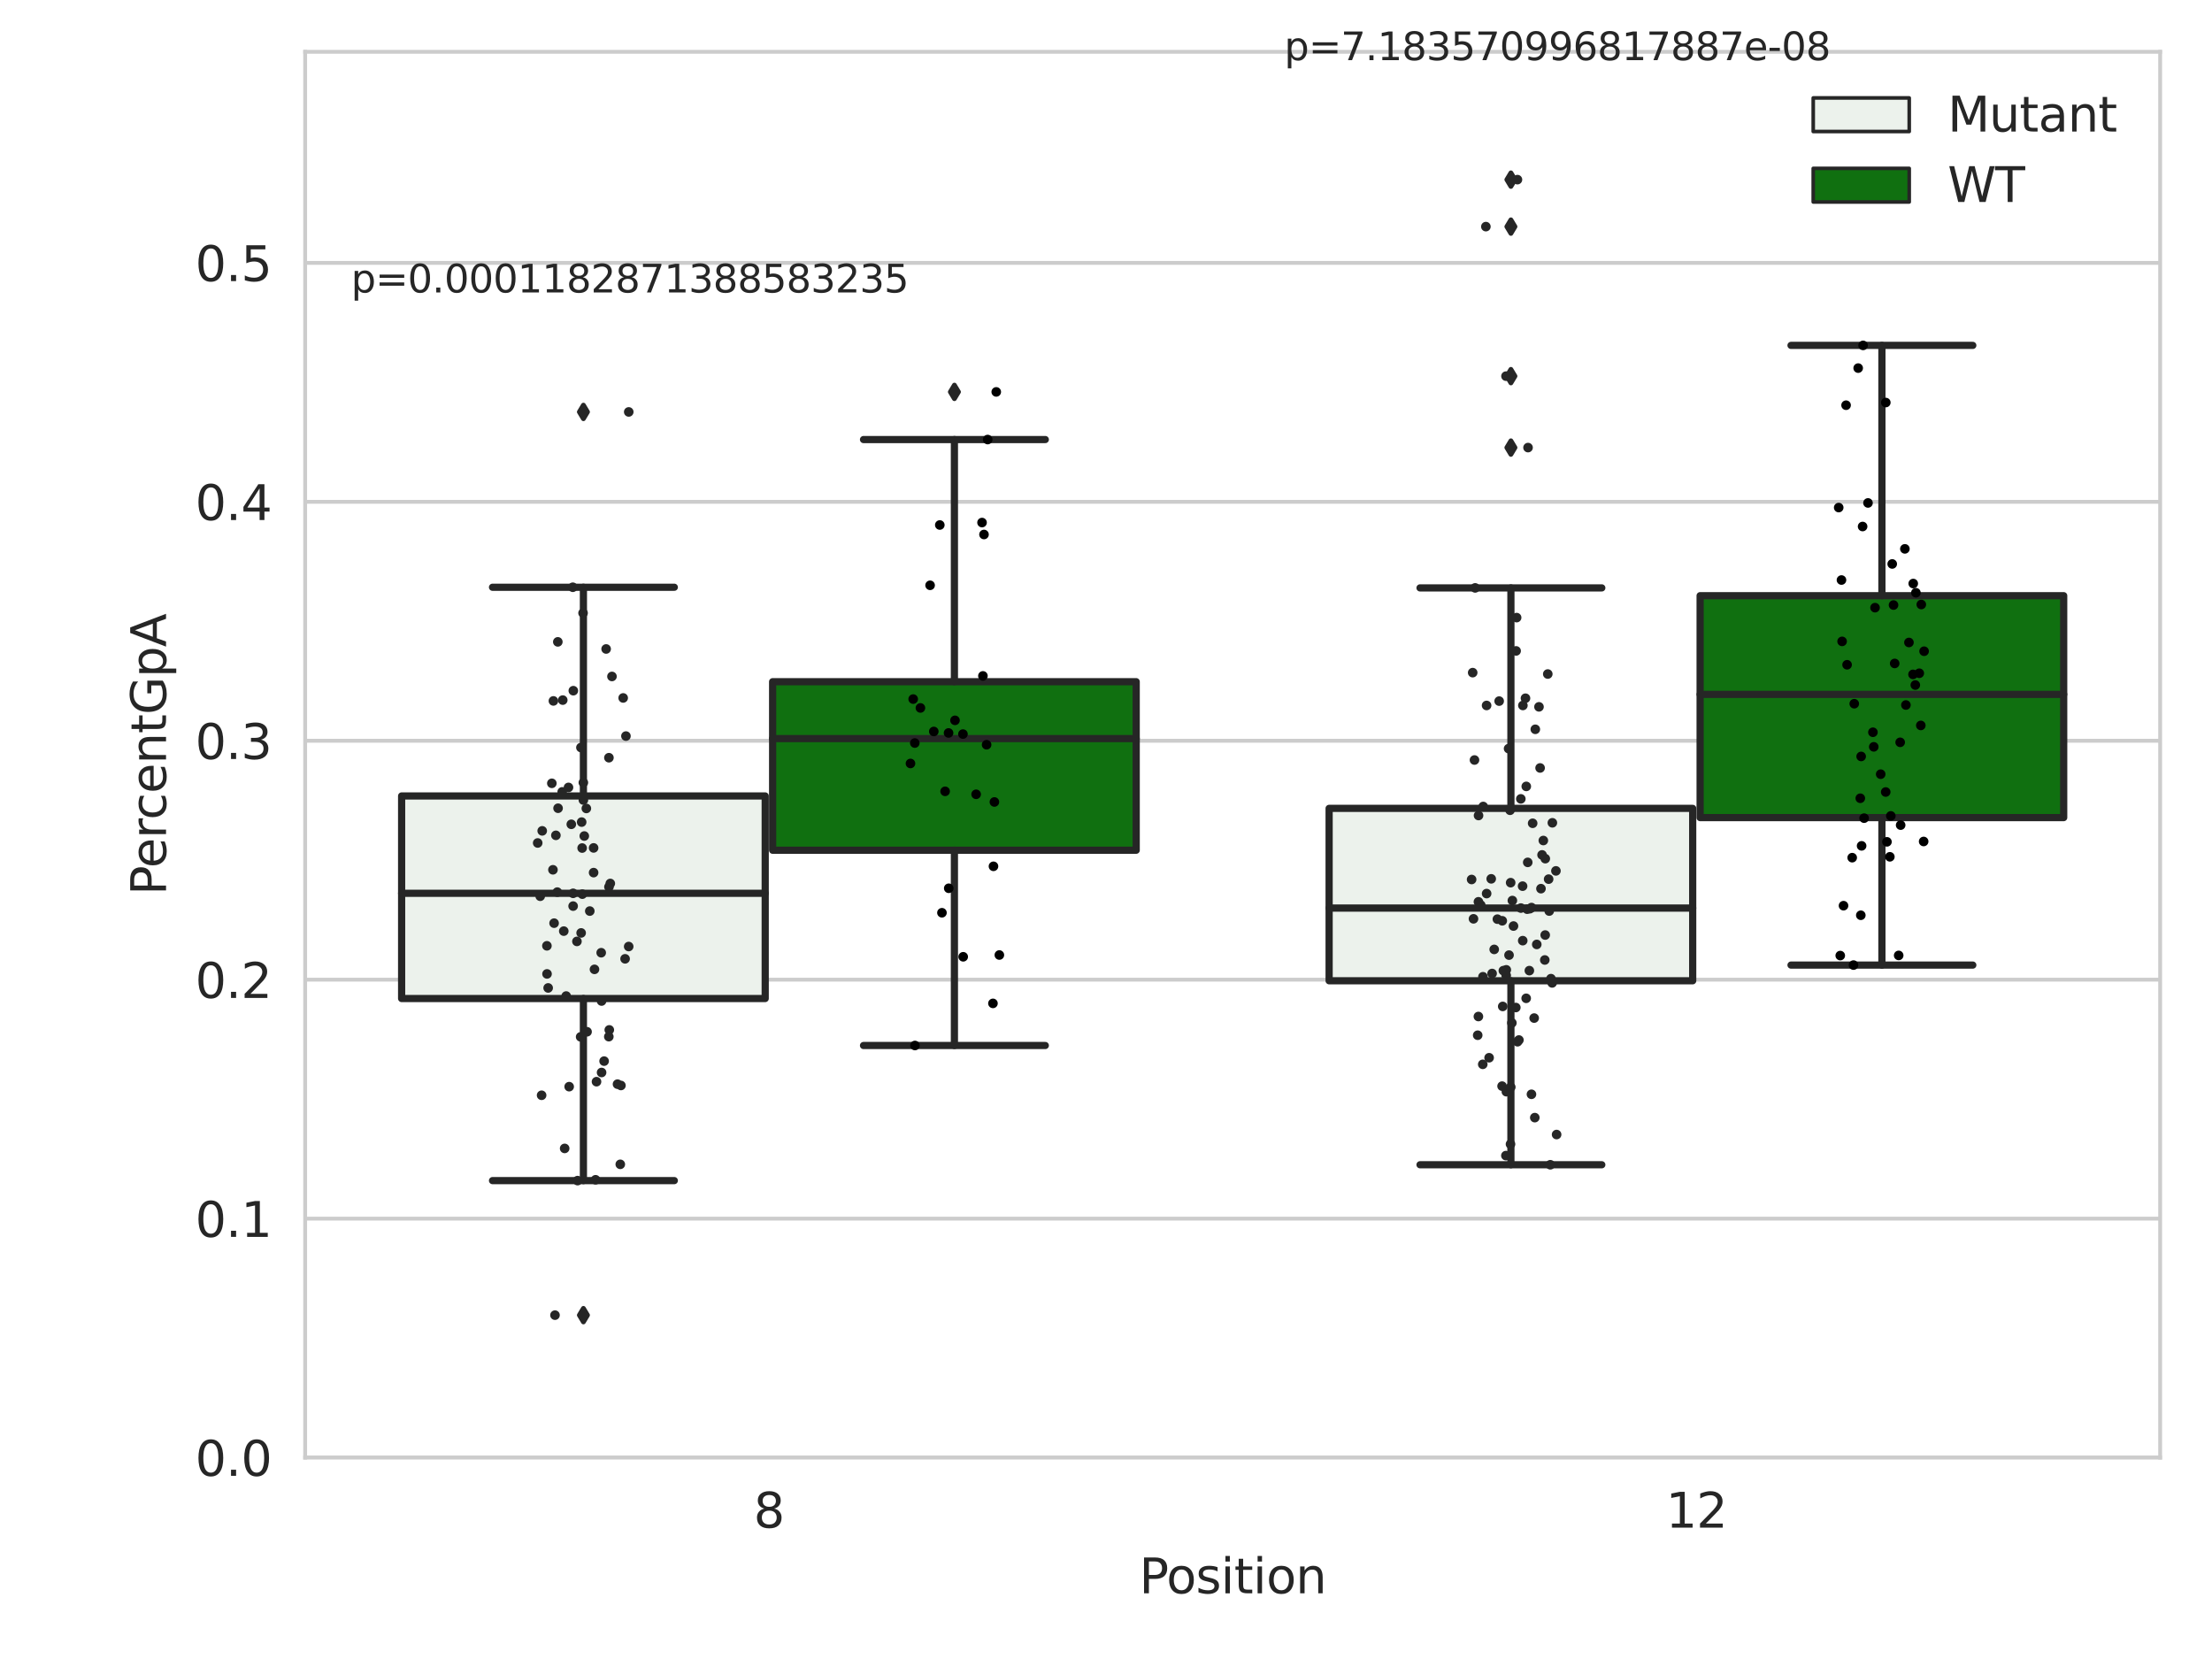 <?xml version="1.0" encoding="utf-8" standalone="no"?>
<!DOCTYPE svg PUBLIC "-//W3C//DTD SVG 1.1//EN"
  "http://www.w3.org/Graphics/SVG/1.1/DTD/svg11.dtd">
<svg xmlns:xlink="http://www.w3.org/1999/xlink" width="460.8pt" height="345.6pt" viewBox="0 0 460.8 345.6" xmlns="http://www.w3.org/2000/svg" version="1.1">
 <defs>
  <style type="text/css">*{stroke-linejoin: round; stroke-linecap: butt}</style>
 </defs>
 <g id="figure_1">
  <g id="patch_1">
   <path d="M 0 345.6 
L 460.8 345.6 
L 460.8 0 
L 0 0 
z
" style="fill: #ffffff"/>
  </g>
  <g id="axes_1">
   <g id="patch_2">
    <path d="M 63.571 303.64 
L 450 303.64 
L 450 10.8 
L 63.571 10.8 
z
" style="fill: #ffffff"/>
   </g>
   <g id="matplotlib.axis_1">
    <g id="xtick_1">
     <g id="text_1">
      <!-- 8 -->
      <g style="fill: #262626" transform="translate(156.997 318.238)scale(0.1 -0.1)">
       <defs>
        <path id="DejaVuSans-38" d="M 2034 2216 
Q 1584 2216 1326 1975 
Q 1069 1734 1069 1313 
Q 1069 891 1326 650 
Q 1584 409 2034 409 
Q 2484 409 2743 651 
Q 3003 894 3003 1313 
Q 3003 1734 2745 1975 
Q 2488 2216 2034 2216 
z
M 1403 2484 
Q 997 2584 770 2862 
Q 544 3141 544 3541 
Q 544 4100 942 4425 
Q 1341 4750 2034 4750 
Q 2731 4750 3128 4425 
Q 3525 4100 3525 3541 
Q 3525 3141 3298 2862 
Q 3072 2584 2669 2484 
Q 3125 2378 3379 2068 
Q 3634 1759 3634 1313 
Q 3634 634 3220 271 
Q 2806 -91 2034 -91 
Q 1263 -91 848 271 
Q 434 634 434 1313 
Q 434 1759 690 2068 
Q 947 2378 1403 2484 
z
M 1172 3481 
Q 1172 3119 1398 2916 
Q 1625 2713 2034 2713 
Q 2441 2713 2670 2916 
Q 2900 3119 2900 3481 
Q 2900 3844 2670 4047 
Q 2441 4250 2034 4250 
Q 1625 4250 1398 4047 
Q 1172 3844 1172 3481 
z
" transform="scale(0.016)"/>
       </defs>
       <use xlink:href="#DejaVuSans-38"/>
      </g>
     </g>
    </g>
    <g id="xtick_2">
     <g id="text_2">
      <!-- 12 -->
      <g style="fill: #262626" transform="translate(347.03 318.238)scale(0.1 -0.1)">
       <defs>
        <path id="DejaVuSans-31" d="M 794 531 
L 1825 531 
L 1825 4091 
L 703 3866 
L 703 4441 
L 1819 4666 
L 2450 4666 
L 2450 531 
L 3481 531 
L 3481 0 
L 794 0 
L 794 531 
z
" transform="scale(0.016)"/>
        <path id="DejaVuSans-32" d="M 1228 531 
L 3431 531 
L 3431 0 
L 469 0 
L 469 531 
Q 828 903 1448 1529 
Q 2069 2156 2228 2338 
Q 2531 2678 2651 2914 
Q 2772 3150 2772 3378 
Q 2772 3750 2511 3984 
Q 2250 4219 1831 4219 
Q 1534 4219 1204 4116 
Q 875 4013 500 3803 
L 500 4441 
Q 881 4594 1212 4672 
Q 1544 4750 1819 4750 
Q 2544 4750 2975 4387 
Q 3406 4025 3406 3419 
Q 3406 3131 3298 2873 
Q 3191 2616 2906 2266 
Q 2828 2175 2409 1742 
Q 1991 1309 1228 531 
z
" transform="scale(0.016)"/>
       </defs>
       <use xlink:href="#DejaVuSans-31"/>
       <use xlink:href="#DejaVuSans-32" x="63.623"/>
      </g>
     </g>
    </g>
    <g id="text_3">
     <!-- Position -->
     <g style="fill: #262626" transform="translate(237.322 331.917)scale(0.1 -0.1)">
      <defs>
       <path id="DejaVuSans-50" d="M 1259 4147 
L 1259 2394 
L 2053 2394 
Q 2494 2394 2734 2622 
Q 2975 2850 2975 3272 
Q 2975 3691 2734 3919 
Q 2494 4147 2053 4147 
L 1259 4147 
z
M 628 4666 
L 2053 4666 
Q 2838 4666 3239 4311 
Q 3641 3956 3641 3272 
Q 3641 2581 3239 2228 
Q 2838 1875 2053 1875 
L 1259 1875 
L 1259 0 
L 628 0 
L 628 4666 
z
" transform="scale(0.016)"/>
       <path id="DejaVuSans-6f" d="M 1959 3097 
Q 1497 3097 1228 2736 
Q 959 2375 959 1747 
Q 959 1119 1226 758 
Q 1494 397 1959 397 
Q 2419 397 2687 759 
Q 2956 1122 2956 1747 
Q 2956 2369 2687 2733 
Q 2419 3097 1959 3097 
z
M 1959 3584 
Q 2709 3584 3137 3096 
Q 3566 2609 3566 1747 
Q 3566 888 3137 398 
Q 2709 -91 1959 -91 
Q 1206 -91 779 398 
Q 353 888 353 1747 
Q 353 2609 779 3096 
Q 1206 3584 1959 3584 
z
" transform="scale(0.016)"/>
       <path id="DejaVuSans-73" d="M 2834 3397 
L 2834 2853 
Q 2591 2978 2328 3040 
Q 2066 3103 1784 3103 
Q 1356 3103 1142 2972 
Q 928 2841 928 2578 
Q 928 2378 1081 2264 
Q 1234 2150 1697 2047 
L 1894 2003 
Q 2506 1872 2764 1633 
Q 3022 1394 3022 966 
Q 3022 478 2636 193 
Q 2250 -91 1575 -91 
Q 1294 -91 989 -36 
Q 684 19 347 128 
L 347 722 
Q 666 556 975 473 
Q 1284 391 1588 391 
Q 1994 391 2212 530 
Q 2431 669 2431 922 
Q 2431 1156 2273 1281 
Q 2116 1406 1581 1522 
L 1381 1569 
Q 847 1681 609 1914 
Q 372 2147 372 2553 
Q 372 3047 722 3315 
Q 1072 3584 1716 3584 
Q 2034 3584 2315 3537 
Q 2597 3491 2834 3397 
z
" transform="scale(0.016)"/>
       <path id="DejaVuSans-69" d="M 603 3500 
L 1178 3500 
L 1178 0 
L 603 0 
L 603 3500 
z
M 603 4863 
L 1178 4863 
L 1178 4134 
L 603 4134 
L 603 4863 
z
" transform="scale(0.016)"/>
       <path id="DejaVuSans-74" d="M 1172 4494 
L 1172 3500 
L 2356 3500 
L 2356 3053 
L 1172 3053 
L 1172 1153 
Q 1172 725 1289 603 
Q 1406 481 1766 481 
L 2356 481 
L 2356 0 
L 1766 0 
Q 1100 0 847 248 
Q 594 497 594 1153 
L 594 3053 
L 172 3053 
L 172 3500 
L 594 3500 
L 594 4494 
L 1172 4494 
z
" transform="scale(0.016)"/>
       <path id="DejaVuSans-6e" d="M 3513 2113 
L 3513 0 
L 2938 0 
L 2938 2094 
Q 2938 2591 2744 2837 
Q 2550 3084 2163 3084 
Q 1697 3084 1428 2787 
Q 1159 2491 1159 1978 
L 1159 0 
L 581 0 
L 581 3500 
L 1159 3500 
L 1159 2956 
Q 1366 3272 1645 3428 
Q 1925 3584 2291 3584 
Q 2894 3584 3203 3211 
Q 3513 2838 3513 2113 
z
" transform="scale(0.016)"/>
      </defs>
      <use xlink:href="#DejaVuSans-50"/>
      <use xlink:href="#DejaVuSans-6f" x="56.678"/>
      <use xlink:href="#DejaVuSans-73" x="117.859"/>
      <use xlink:href="#DejaVuSans-69" x="169.959"/>
      <use xlink:href="#DejaVuSans-74" x="197.742"/>
      <use xlink:href="#DejaVuSans-69" x="236.951"/>
      <use xlink:href="#DejaVuSans-6f" x="264.734"/>
      <use xlink:href="#DejaVuSans-6e" x="325.916"/>
     </g>
    </g>
   </g>
   <g id="matplotlib.axis_2">
    <g id="ytick_1">
     <g id="line2d_1">
      <path d="M 63.571 303.64 
L 450 303.64 
" clip-path="url(#p818f66c70b)" style="fill: none; stroke: #cccccc; stroke-width: 0.8; stroke-linecap: round"/>
     </g>
     <g id="text_4">
      <!-- 0.0 -->
      <g style="fill: #262626" transform="translate(40.668 307.439)scale(0.1 -0.1)">
       <defs>
        <path id="DejaVuSans-30" d="M 2034 4250 
Q 1547 4250 1301 3770 
Q 1056 3291 1056 2328 
Q 1056 1369 1301 889 
Q 1547 409 2034 409 
Q 2525 409 2770 889 
Q 3016 1369 3016 2328 
Q 3016 3291 2770 3770 
Q 2525 4250 2034 4250 
z
M 2034 4750 
Q 2819 4750 3233 4129 
Q 3647 3509 3647 2328 
Q 3647 1150 3233 529 
Q 2819 -91 2034 -91 
Q 1250 -91 836 529 
Q 422 1150 422 2328 
Q 422 3509 836 4129 
Q 1250 4750 2034 4750 
z
" transform="scale(0.016)"/>
        <path id="DejaVuSans-2e" d="M 684 794 
L 1344 794 
L 1344 0 
L 684 0 
L 684 794 
z
" transform="scale(0.016)"/>
       </defs>
       <use xlink:href="#DejaVuSans-30"/>
       <use xlink:href="#DejaVuSans-2e" x="63.623"/>
       <use xlink:href="#DejaVuSans-30" x="95.41"/>
      </g>
     </g>
    </g>
    <g id="ytick_2">
     <g id="line2d_2">
      <path d="M 63.571 253.864 
L 450 253.864 
" clip-path="url(#p818f66c70b)" style="fill: none; stroke: #cccccc; stroke-width: 0.8; stroke-linecap: round"/>
     </g>
     <g id="text_5">
      <!-- 0.1 -->
      <g style="fill: #262626" transform="translate(40.668 257.663)scale(0.1 -0.1)">
       <use xlink:href="#DejaVuSans-30"/>
       <use xlink:href="#DejaVuSans-2e" x="63.623"/>
       <use xlink:href="#DejaVuSans-31" x="95.41"/>
      </g>
     </g>
    </g>
    <g id="ytick_3">
     <g id="line2d_3">
      <path d="M 63.571 204.088 
L 450 204.088 
" clip-path="url(#p818f66c70b)" style="fill: none; stroke: #cccccc; stroke-width: 0.8; stroke-linecap: round"/>
     </g>
     <g id="text_6">
      <!-- 0.2 -->
      <g style="fill: #262626" transform="translate(40.668 207.887)scale(0.1 -0.1)">
       <use xlink:href="#DejaVuSans-30"/>
       <use xlink:href="#DejaVuSans-2e" x="63.623"/>
       <use xlink:href="#DejaVuSans-32" x="95.41"/>
      </g>
     </g>
    </g>
    <g id="ytick_4">
     <g id="line2d_4">
      <path d="M 63.571 154.312 
L 450 154.312 
" clip-path="url(#p818f66c70b)" style="fill: none; stroke: #cccccc; stroke-width: 0.8; stroke-linecap: round"/>
     </g>
     <g id="text_7">
      <!-- 0.3 -->
      <g style="fill: #262626" transform="translate(40.668 158.111)scale(0.1 -0.1)">
       <defs>
        <path id="DejaVuSans-33" d="M 2597 2516 
Q 3050 2419 3304 2112 
Q 3559 1806 3559 1356 
Q 3559 666 3084 287 
Q 2609 -91 1734 -91 
Q 1441 -91 1130 -33 
Q 819 25 488 141 
L 488 750 
Q 750 597 1062 519 
Q 1375 441 1716 441 
Q 2309 441 2620 675 
Q 2931 909 2931 1356 
Q 2931 1769 2642 2001 
Q 2353 2234 1838 2234 
L 1294 2234 
L 1294 2753 
L 1863 2753 
Q 2328 2753 2575 2939 
Q 2822 3125 2822 3475 
Q 2822 3834 2567 4026 
Q 2313 4219 1838 4219 
Q 1578 4219 1281 4162 
Q 984 4106 628 3988 
L 628 4550 
Q 988 4650 1302 4700 
Q 1616 4750 1894 4750 
Q 2613 4750 3031 4423 
Q 3450 4097 3450 3541 
Q 3450 3153 3228 2886 
Q 3006 2619 2597 2516 
z
" transform="scale(0.016)"/>
       </defs>
       <use xlink:href="#DejaVuSans-30"/>
       <use xlink:href="#DejaVuSans-2e" x="63.623"/>
       <use xlink:href="#DejaVuSans-33" x="95.41"/>
      </g>
     </g>
    </g>
    <g id="ytick_5">
     <g id="line2d_5">
      <path d="M 63.571 104.536 
L 450 104.536 
" clip-path="url(#p818f66c70b)" style="fill: none; stroke: #cccccc; stroke-width: 0.8; stroke-linecap: round"/>
     </g>
     <g id="text_8">
      <!-- 0.4 -->
      <g style="fill: #262626" transform="translate(40.668 108.335)scale(0.1 -0.1)">
       <defs>
        <path id="DejaVuSans-34" d="M 2419 4116 
L 825 1625 
L 2419 1625 
L 2419 4116 
z
M 2253 4666 
L 3047 4666 
L 3047 1625 
L 3713 1625 
L 3713 1100 
L 3047 1100 
L 3047 0 
L 2419 0 
L 2419 1100 
L 313 1100 
L 313 1709 
L 2253 4666 
z
" transform="scale(0.016)"/>
       </defs>
       <use xlink:href="#DejaVuSans-30"/>
       <use xlink:href="#DejaVuSans-2e" x="63.623"/>
       <use xlink:href="#DejaVuSans-34" x="95.41"/>
      </g>
     </g>
    </g>
    <g id="ytick_6">
     <g id="line2d_6">
      <path d="M 63.571 54.76 
L 450 54.76 
" clip-path="url(#p818f66c70b)" style="fill: none; stroke: #cccccc; stroke-width: 0.8; stroke-linecap: round"/>
     </g>
     <g id="text_9">
      <!-- 0.5 -->
      <g style="fill: #262626" transform="translate(40.668 58.559)scale(0.1 -0.1)">
       <defs>
        <path id="DejaVuSans-35" d="M 691 4666 
L 3169 4666 
L 3169 4134 
L 1269 4134 
L 1269 2991 
Q 1406 3038 1543 3061 
Q 1681 3084 1819 3084 
Q 2600 3084 3056 2656 
Q 3513 2228 3513 1497 
Q 3513 744 3044 326 
Q 2575 -91 1722 -91 
Q 1428 -91 1123 -41 
Q 819 9 494 109 
L 494 744 
Q 775 591 1075 516 
Q 1375 441 1709 441 
Q 2250 441 2565 725 
Q 2881 1009 2881 1497 
Q 2881 1984 2565 2268 
Q 2250 2553 1709 2553 
Q 1456 2553 1204 2497 
Q 953 2441 691 2322 
L 691 4666 
z
" transform="scale(0.016)"/>
       </defs>
       <use xlink:href="#DejaVuSans-30"/>
       <use xlink:href="#DejaVuSans-2e" x="63.623"/>
       <use xlink:href="#DejaVuSans-35" x="95.41"/>
      </g>
     </g>
    </g>
    <g id="text_10">
     <!-- PercentGpA -->
     <g style="fill: #262626" transform="translate(34.588 186.497)rotate(-90)scale(0.1 -0.1)">
      <defs>
       <path id="DejaVuSans-65" d="M 3597 1894 
L 3597 1613 
L 953 1613 
Q 991 1019 1311 708 
Q 1631 397 2203 397 
Q 2534 397 2845 478 
Q 3156 559 3463 722 
L 3463 178 
Q 3153 47 2828 -22 
Q 2503 -91 2169 -91 
Q 1331 -91 842 396 
Q 353 884 353 1716 
Q 353 2575 817 3079 
Q 1281 3584 2069 3584 
Q 2775 3584 3186 3129 
Q 3597 2675 3597 1894 
z
M 3022 2063 
Q 3016 2534 2758 2815 
Q 2500 3097 2075 3097 
Q 1594 3097 1305 2825 
Q 1016 2553 972 2059 
L 3022 2063 
z
" transform="scale(0.016)"/>
       <path id="DejaVuSans-72" d="M 2631 2963 
Q 2534 3019 2420 3045 
Q 2306 3072 2169 3072 
Q 1681 3072 1420 2755 
Q 1159 2438 1159 1844 
L 1159 0 
L 581 0 
L 581 3500 
L 1159 3500 
L 1159 2956 
Q 1341 3275 1631 3429 
Q 1922 3584 2338 3584 
Q 2397 3584 2469 3576 
Q 2541 3569 2628 3553 
L 2631 2963 
z
" transform="scale(0.016)"/>
       <path id="DejaVuSans-63" d="M 3122 3366 
L 3122 2828 
Q 2878 2963 2633 3030 
Q 2388 3097 2138 3097 
Q 1578 3097 1268 2742 
Q 959 2388 959 1747 
Q 959 1106 1268 751 
Q 1578 397 2138 397 
Q 2388 397 2633 464 
Q 2878 531 3122 666 
L 3122 134 
Q 2881 22 2623 -34 
Q 2366 -91 2075 -91 
Q 1284 -91 818 406 
Q 353 903 353 1747 
Q 353 2603 823 3093 
Q 1294 3584 2113 3584 
Q 2378 3584 2631 3529 
Q 2884 3475 3122 3366 
z
" transform="scale(0.016)"/>
       <path id="DejaVuSans-47" d="M 3809 666 
L 3809 1919 
L 2778 1919 
L 2778 2438 
L 4434 2438 
L 4434 434 
Q 4069 175 3628 42 
Q 3188 -91 2688 -91 
Q 1594 -91 976 548 
Q 359 1188 359 2328 
Q 359 3472 976 4111 
Q 1594 4750 2688 4750 
Q 3144 4750 3555 4637 
Q 3966 4525 4313 4306 
L 4313 3634 
Q 3963 3931 3569 4081 
Q 3175 4231 2741 4231 
Q 1884 4231 1454 3753 
Q 1025 3275 1025 2328 
Q 1025 1384 1454 906 
Q 1884 428 2741 428 
Q 3075 428 3337 486 
Q 3600 544 3809 666 
z
" transform="scale(0.016)"/>
       <path id="DejaVuSans-70" d="M 1159 525 
L 1159 -1331 
L 581 -1331 
L 581 3500 
L 1159 3500 
L 1159 2969 
Q 1341 3281 1617 3432 
Q 1894 3584 2278 3584 
Q 2916 3584 3314 3078 
Q 3713 2572 3713 1747 
Q 3713 922 3314 415 
Q 2916 -91 2278 -91 
Q 1894 -91 1617 61 
Q 1341 213 1159 525 
z
M 3116 1747 
Q 3116 2381 2855 2742 
Q 2594 3103 2138 3103 
Q 1681 3103 1420 2742 
Q 1159 2381 1159 1747 
Q 1159 1113 1420 752 
Q 1681 391 2138 391 
Q 2594 391 2855 752 
Q 3116 1113 3116 1747 
z
" transform="scale(0.016)"/>
       <path id="DejaVuSans-41" d="M 2188 4044 
L 1331 1722 
L 3047 1722 
L 2188 4044 
z
M 1831 4666 
L 2547 4666 
L 4325 0 
L 3669 0 
L 3244 1197 
L 1141 1197 
L 716 0 
L 50 0 
L 1831 4666 
z
" transform="scale(0.016)"/>
      </defs>
      <use xlink:href="#DejaVuSans-50"/>
      <use xlink:href="#DejaVuSans-65" x="56.678"/>
      <use xlink:href="#DejaVuSans-72" x="118.201"/>
      <use xlink:href="#DejaVuSans-63" x="157.064"/>
      <use xlink:href="#DejaVuSans-65" x="212.045"/>
      <use xlink:href="#DejaVuSans-6e" x="273.568"/>
      <use xlink:href="#DejaVuSans-74" x="336.947"/>
      <use xlink:href="#DejaVuSans-47" x="376.156"/>
      <use xlink:href="#DejaVuSans-70" x="453.646"/>
      <use xlink:href="#DejaVuSans-41" x="517.123"/>
     </g>
    </g>
   </g>
   <g id="patch_3">
    <path d="M 83.666 208.011 
L 159.406 208.011 
L 159.406 165.812 
L 83.666 165.812 
L 83.666 208.011 
z
" clip-path="url(#p818f66c70b)" style="fill: #ecf2ec; stroke: #262626; stroke-width: 1.5; stroke-linejoin: miter"/>
   </g>
   <g id="patch_4">
    <path d="M 160.951 177.118 
L 236.691 177.118 
L 236.691 142.01 
L 160.951 142.01 
L 160.951 177.118 
z
" clip-path="url(#p818f66c70b)" style="fill: #107010; stroke: #262626; stroke-width: 1.5; stroke-linejoin: miter"/>
   </g>
   <g id="patch_5">
    <path d="M 276.88 204.313 
L 352.62 204.313 
L 352.62 168.398 
L 276.88 168.398 
L 276.88 204.313 
z
" clip-path="url(#p818f66c70b)" style="fill: #ecf2ec; stroke: #262626; stroke-width: 1.5; stroke-linejoin: miter"/>
   </g>
   <g id="patch_6">
    <path d="M 354.166 170.322 
L 429.906 170.322 
L 429.906 124.091 
L 354.166 124.091 
L 354.166 170.322 
z
" clip-path="url(#p818f66c70b)" style="fill: #107010; stroke: #262626; stroke-width: 1.5; stroke-linejoin: miter"/>
   </g>
   <g id="patch_7">
    <path d="M 160.178 303.64 
L 160.178 303.64 
L 160.178 303.64 
L 160.178 303.64 
z
" clip-path="url(#p818f66c70b)" style="fill: #ecf2ec; stroke: #262626; stroke-width: 0.75; stroke-linejoin: miter"/>
   </g>
   <g id="patch_8">
    <path d="M 160.178 303.64 
L 160.178 303.64 
L 160.178 303.64 
L 160.178 303.64 
z
" clip-path="url(#p818f66c70b)" style="fill: #107010; stroke: #262626; stroke-width: 0.75; stroke-linejoin: miter"/>
   </g>
   <g id="PathCollection_1"/>
   <g id="PathCollection_2"/>
   <g id="line2d_7">
    <path d="M 121.536 208.011 
L 121.536 245.942 
" clip-path="url(#p818f66c70b)" style="fill: none; stroke: #262626; stroke-width: 1.5; stroke-linecap: round"/>
   </g>
   <g id="line2d_8">
    <path d="M 121.536 165.812 
L 121.536 122.336 
" clip-path="url(#p818f66c70b)" style="fill: none; stroke: #262626; stroke-width: 1.5; stroke-linecap: round"/>
   </g>
   <g id="line2d_9">
    <path d="M 102.601 245.942 
L 140.471 245.942 
" clip-path="url(#p818f66c70b)" style="fill: none; stroke: #262626; stroke-width: 1.5; stroke-linecap: round"/>
   </g>
   <g id="line2d_10">
    <path d="M 102.601 122.336 
L 140.471 122.336 
" clip-path="url(#p818f66c70b)" style="fill: none; stroke: #262626; stroke-width: 1.5; stroke-linecap: round"/>
   </g>
   <g id="line2d_11">
    <defs>
     <path id="md31baa378a" d="M -0 1.414 
L 0.849 0 
L 0 -1.414 
L -0.849 -0 
z
" style="stroke: #262626; stroke-linejoin: miter"/>
    </defs>
    <g clip-path="url(#p818f66c70b)">
     <use xlink:href="#md31baa378a" x="121.536" y="273.969" style="fill: #262626; stroke: #262626; stroke-linejoin: miter"/>
     <use xlink:href="#md31baa378a" x="121.536" y="85.812" style="fill: #262626; stroke: #262626; stroke-linejoin: miter"/>
    </g>
   </g>
   <g id="line2d_12">
    <path d="M 198.821 177.118 
L 198.821 217.797 
" clip-path="url(#p818f66c70b)" style="fill: none; stroke: #262626; stroke-width: 1.5; stroke-linecap: round"/>
   </g>
   <g id="line2d_13">
    <path d="M 198.821 142.01 
L 198.821 91.567 
" clip-path="url(#p818f66c70b)" style="fill: none; stroke: #262626; stroke-width: 1.5; stroke-linecap: round"/>
   </g>
   <g id="line2d_14">
    <path d="M 179.886 217.797 
L 217.756 217.797 
" clip-path="url(#p818f66c70b)" style="fill: none; stroke: #262626; stroke-width: 1.5; stroke-linecap: round"/>
   </g>
   <g id="line2d_15">
    <path d="M 179.886 91.567 
L 217.756 91.567 
" clip-path="url(#p818f66c70b)" style="fill: none; stroke: #262626; stroke-width: 1.5; stroke-linecap: round"/>
   </g>
   <g id="line2d_16">
    <g clip-path="url(#p818f66c70b)">
     <use xlink:href="#md31baa378a" x="198.821" y="81.64" style="fill: #262626; stroke: #262626; stroke-linejoin: miter"/>
    </g>
   </g>
   <g id="line2d_17">
    <path d="M 314.75 204.313 
L 314.75 242.64 
" clip-path="url(#p818f66c70b)" style="fill: none; stroke: #262626; stroke-width: 1.5; stroke-linecap: round"/>
   </g>
   <g id="line2d_18">
    <path d="M 314.75 168.398 
L 314.75 122.47 
" clip-path="url(#p818f66c70b)" style="fill: none; stroke: #262626; stroke-width: 1.5; stroke-linecap: round"/>
   </g>
   <g id="line2d_19">
    <path d="M 295.815 242.64 
L 333.685 242.64 
" clip-path="url(#p818f66c70b)" style="fill: none; stroke: #262626; stroke-width: 1.5; stroke-linecap: round"/>
   </g>
   <g id="line2d_20">
    <path d="M 295.815 122.47 
L 333.685 122.47 
" clip-path="url(#p818f66c70b)" style="fill: none; stroke: #262626; stroke-width: 1.5; stroke-linecap: round"/>
   </g>
   <g id="line2d_21">
    <g clip-path="url(#p818f66c70b)">
     <use xlink:href="#md31baa378a" x="314.75" y="93.241" style="fill: #262626; stroke: #262626; stroke-linejoin: miter"/>
     <use xlink:href="#md31baa378a" x="314.75" y="37.422" style="fill: #262626; stroke: #262626; stroke-linejoin: miter"/>
     <use xlink:href="#md31baa378a" x="314.75" y="47.209" style="fill: #262626; stroke: #262626; stroke-linejoin: miter"/>
     <use xlink:href="#md31baa378a" x="314.75" y="78.357" style="fill: #262626; stroke: #262626; stroke-linejoin: miter"/>
    </g>
   </g>
   <g id="line2d_22">
    <path d="M 392.036 170.322 
L 392.036 201.044 
" clip-path="url(#p818f66c70b)" style="fill: none; stroke: #262626; stroke-width: 1.5; stroke-linecap: round"/>
   </g>
   <g id="line2d_23">
    <path d="M 392.036 124.091 
L 392.036 71.95 
" clip-path="url(#p818f66c70b)" style="fill: none; stroke: #262626; stroke-width: 1.5; stroke-linecap: round"/>
   </g>
   <g id="line2d_24">
    <path d="M 373.101 201.044 
L 410.971 201.044 
" clip-path="url(#p818f66c70b)" style="fill: none; stroke: #262626; stroke-width: 1.5; stroke-linecap: round"/>
   </g>
   <g id="line2d_25">
    <path d="M 373.101 71.95 
L 410.971 71.95 
" clip-path="url(#p818f66c70b)" style="fill: none; stroke: #262626; stroke-width: 1.5; stroke-linecap: round"/>
   </g>
   <g id="line2d_26"/>
   <g id="line2d_27">
    <path d="M 83.666 186.094 
L 159.406 186.094 
" clip-path="url(#p818f66c70b)" style="fill: none; stroke: #262626; stroke-width: 1.5; stroke-linecap: round"/>
   </g>
   <g id="line2d_28">
    <path d="M 160.951 153.855 
L 236.691 153.855 
" clip-path="url(#p818f66c70b)" style="fill: none; stroke: #262626; stroke-width: 1.5; stroke-linecap: round"/>
   </g>
   <g id="line2d_29">
    <path d="M 276.88 189.168 
L 352.62 189.168 
" clip-path="url(#p818f66c70b)" style="fill: none; stroke: #262626; stroke-width: 1.5; stroke-linecap: round"/>
   </g>
   <g id="line2d_30">
    <path d="M 354.166 144.65 
L 429.906 144.65 
" clip-path="url(#p818f66c70b)" style="fill: none; stroke: #262626; stroke-width: 1.5; stroke-linecap: round"/>
   </g>
   <g id="patch_9">
    <path d="M 63.571 303.64 
L 63.571 10.8 
" style="fill: none; stroke: #cccccc; stroke-width: 0.8; stroke-linejoin: miter; stroke-linecap: square"/>
   </g>
   <g id="patch_10">
    <path d="M 450 303.64 
L 450 10.8 
" style="fill: none; stroke: #cccccc; stroke-width: 0.8; stroke-linejoin: miter; stroke-linecap: square"/>
   </g>
   <g id="patch_11">
    <path d="M 63.571 303.64 
L 450 303.64 
" style="fill: none; stroke: #cccccc; stroke-width: 0.8; stroke-linejoin: miter; stroke-linecap: square"/>
   </g>
   <g id="patch_12">
    <path d="M 63.571 10.8 
L 450 10.8 
" style="fill: none; stroke: #cccccc; stroke-width: 0.8; stroke-linejoin: miter; stroke-linecap: square"/>
   </g>
   <g id="PathCollection_3">
    <defs>
     <path id="C0_0_22286bfa76" d="M 0 1 
C 0.265 1 0.52 0.895 0.707 0.707 
C 0.895 0.52 1 0.265 1 -0 
C 1 -0.265 0.895 -0.52 0.707 -0.707 
C 0.52 -0.895 0.265 -1 0 -1 
C -0.265 -1 -0.52 -0.895 -0.707 -0.707 
C -0.895 -0.52 -1 -0.265 -1 0 
C -1 0.265 -0.895 0.52 -0.707 0.707 
C -0.52 0.895 -0.265 1 0 1 
z
"/>
    </defs>
    <g clip-path="url(#p818f66c70b)">
     <use xlink:href="#C0_0_22286bfa76" x="118.427" y="164.033" style="fill: #262626"/>
    </g>
    <g clip-path="url(#p818f66c70b)">
     <use xlink:href="#C0_0_22286bfa76" x="130.968" y="197.179" style="fill: #262626"/>
    </g>
    <g clip-path="url(#p818f66c70b)">
     <use xlink:href="#C0_0_22286bfa76" x="113.956" y="202.883" style="fill: #262626"/>
    </g>
    <g clip-path="url(#p818f66c70b)">
     <use xlink:href="#C0_0_22286bfa76" x="125.241" y="198.469" style="fill: #262626"/>
    </g>
    <g clip-path="url(#p818f66c70b)">
     <use xlink:href="#C0_0_22286bfa76" x="119.328" y="122.336" style="fill: #262626"/>
    </g>
    <g clip-path="url(#p818f66c70b)">
     <use xlink:href="#C0_0_22286bfa76" x="130.218" y="199.74" style="fill: #262626"/>
    </g>
    <g clip-path="url(#p818f66c70b)">
     <use xlink:href="#C0_0_22286bfa76" x="127.136" y="184.044" style="fill: #262626"/>
    </g>
    <g clip-path="url(#p818f66c70b)">
     <use xlink:href="#C0_0_22286bfa76" x="127.485" y="140.917" style="fill: #262626"/>
    </g>
    <g clip-path="url(#p818f66c70b)">
     <use xlink:href="#C0_0_22286bfa76" x="116.205" y="133.711" style="fill: #262626"/>
    </g>
    <g clip-path="url(#p818f66c70b)">
     <use xlink:href="#C0_0_22286bfa76" x="113.931" y="197.031" style="fill: #262626"/>
    </g>
    <g clip-path="url(#p818f66c70b)">
     <use xlink:href="#C0_0_22286bfa76" x="121.718" y="174.159" style="fill: #262626"/>
    </g>
    <g clip-path="url(#p818f66c70b)">
     <use xlink:href="#C0_0_22286bfa76" x="124.066" y="245.769" style="fill: #262626"/>
    </g>
    <g clip-path="url(#p818f66c70b)">
     <use xlink:href="#C0_0_22286bfa76" x="117.119" y="164.96" style="fill: #262626"/>
    </g>
    <g clip-path="url(#p818f66c70b)">
     <use xlink:href="#C0_0_22286bfa76" x="121.271" y="176.663" style="fill: #262626"/>
    </g>
    <g clip-path="url(#p818f66c70b)">
     <use xlink:href="#C0_0_22286bfa76" x="126.857" y="184.761" style="fill: #262626"/>
    </g>
    <g clip-path="url(#p818f66c70b)">
     <use xlink:href="#C0_0_22286bfa76" x="117.232" y="145.844" style="fill: #262626"/>
    </g>
    <g clip-path="url(#p818f66c70b)">
     <use xlink:href="#C0_0_22286bfa76" x="126.926" y="214.547" style="fill: #262626"/>
    </g>
    <g clip-path="url(#p818f66c70b)">
     <use xlink:href="#C0_0_22286bfa76" x="121.312" y="186.267" style="fill: #262626"/>
    </g>
    <g clip-path="url(#p818f66c70b)">
     <use xlink:href="#C0_0_22286bfa76" x="118.568" y="226.371" style="fill: #262626"/>
    </g>
    <g clip-path="url(#p818f66c70b)">
     <use xlink:href="#C0_0_22286bfa76" x="130.396" y="153.338" style="fill: #262626"/>
    </g>
    <g clip-path="url(#p818f66c70b)">
     <use xlink:href="#C0_0_22286bfa76" x="129.217" y="242.55" style="fill: #262626"/>
    </g>
    <g clip-path="url(#p818f66c70b)">
     <use xlink:href="#C0_0_22286bfa76" x="115.286" y="146.014" style="fill: #262626"/>
    </g>
    <g clip-path="url(#p818f66c70b)">
     <use xlink:href="#C0_0_22286bfa76" x="115.189" y="181.194" style="fill: #262626"/>
    </g>
    <g clip-path="url(#p818f66c70b)">
     <use xlink:href="#C0_0_22286bfa76" x="126.269" y="135.192" style="fill: #262626"/>
    </g>
    <g clip-path="url(#p818f66c70b)">
     <use xlink:href="#C0_0_22286bfa76" x="125.32" y="223.42" style="fill: #262626"/>
    </g>
    <g clip-path="url(#p818f66c70b)">
     <use xlink:href="#C0_0_22286bfa76" x="122.294" y="214.937" style="fill: #262626"/>
    </g>
    <g clip-path="url(#p818f66c70b)">
     <use xlink:href="#C0_0_22286bfa76" x="114.191" y="205.804" style="fill: #262626"/>
    </g>
    <g clip-path="url(#p818f66c70b)">
     <use xlink:href="#C0_0_22286bfa76" x="121.019" y="155.725" style="fill: #262626"/>
    </g>
    <g clip-path="url(#p818f66c70b)">
     <use xlink:href="#C0_0_22286bfa76" x="117.445" y="193.969" style="fill: #262626"/>
    </g>
    <g clip-path="url(#p818f66c70b)">
     <use xlink:href="#C0_0_22286bfa76" x="128.641" y="225.849" style="fill: #262626"/>
    </g>
    <g clip-path="url(#p818f66c70b)">
     <use xlink:href="#C0_0_22286bfa76" x="121.06" y="194.347" style="fill: #262626"/>
    </g>
    <g clip-path="url(#p818f66c70b)">
     <use xlink:href="#C0_0_22286bfa76" x="129.352" y="226.123" style="fill: #262626"/>
    </g>
    <g clip-path="url(#p818f66c70b)">
     <use xlink:href="#C0_0_22286bfa76" x="120.96" y="215.996" style="fill: #262626"/>
    </g>
    <g clip-path="url(#p818f66c70b)">
     <use xlink:href="#C0_0_22286bfa76" x="115.803" y="174.015" style="fill: #262626"/>
    </g>
    <g clip-path="url(#p818f66c70b)">
     <use xlink:href="#C0_0_22286bfa76" x="125.848" y="221.051" style="fill: #262626"/>
    </g>
    <g clip-path="url(#p818f66c70b)">
     <use xlink:href="#C0_0_22286bfa76" x="112.538" y="186.704" style="fill: #262626"/>
    </g>
    <g clip-path="url(#p818f66c70b)">
     <use xlink:href="#C0_0_22286bfa76" x="114.959" y="163.177" style="fill: #262626"/>
    </g>
    <g clip-path="url(#p818f66c70b)">
     <use xlink:href="#C0_0_22286bfa76" x="130.979" y="85.812" style="fill: #262626"/>
    </g>
    <g clip-path="url(#p818f66c70b)">
     <use xlink:href="#C0_0_22286bfa76" x="112.953" y="173.083" style="fill: #262626"/>
    </g>
    <g clip-path="url(#p818f66c70b)">
     <use xlink:href="#C0_0_22286bfa76" x="116.256" y="168.369" style="fill: #262626"/>
    </g>
    <g clip-path="url(#p818f66c70b)">
     <use xlink:href="#C0_0_22286bfa76" x="126.849" y="157.846" style="fill: #262626"/>
    </g>
    <g clip-path="url(#p818f66c70b)">
     <use xlink:href="#C0_0_22286bfa76" x="121.17" y="171.256" style="fill: #262626"/>
    </g>
    <g clip-path="url(#p818f66c70b)">
     <use xlink:href="#C0_0_22286bfa76" x="119.391" y="186.094" style="fill: #262626"/>
    </g>
    <g clip-path="url(#p818f66c70b)">
     <use xlink:href="#C0_0_22286bfa76" x="120.324" y="245.942" style="fill: #262626"/>
    </g>
    <g clip-path="url(#p818f66c70b)">
     <use xlink:href="#C0_0_22286bfa76" x="126.827" y="215.954" style="fill: #262626"/>
    </g>
    <g clip-path="url(#p818f66c70b)">
     <use xlink:href="#C0_0_22286bfa76" x="123.66" y="176.636" style="fill: #262626"/>
    </g>
    <g clip-path="url(#p818f66c70b)">
     <use xlink:href="#C0_0_22286bfa76" x="122.863" y="189.793" style="fill: #262626"/>
    </g>
    <g clip-path="url(#p818f66c70b)">
     <use xlink:href="#C0_0_22286bfa76" x="116.096" y="185.843" style="fill: #262626"/>
    </g>
    <g clip-path="url(#p818f66c70b)">
     <use xlink:href="#C0_0_22286bfa76" x="117.63" y="239.236" style="fill: #262626"/>
    </g>
    <g clip-path="url(#p818f66c70b)">
     <use xlink:href="#C0_0_22286bfa76" x="129.819" y="145.394" style="fill: #262626"/>
    </g>
    <g clip-path="url(#p818f66c70b)">
     <use xlink:href="#C0_0_22286bfa76" x="119.435" y="143.883" style="fill: #262626"/>
    </g>
    <g clip-path="url(#p818f66c70b)">
     <use xlink:href="#C0_0_22286bfa76" x="112.012" y="175.605" style="fill: #262626"/>
    </g>
    <g clip-path="url(#p818f66c70b)">
     <use xlink:href="#C0_0_22286bfa76" x="121.532" y="166.663" style="fill: #262626"/>
    </g>
    <g clip-path="url(#p818f66c70b)">
     <use xlink:href="#C0_0_22286bfa76" x="120.187" y="196.111" style="fill: #262626"/>
    </g>
    <g clip-path="url(#p818f66c70b)">
     <use xlink:href="#C0_0_22286bfa76" x="122.148" y="168.415" style="fill: #262626"/>
    </g>
    <g clip-path="url(#p818f66c70b)">
     <use xlink:href="#C0_0_22286bfa76" x="117.945" y="207.492" style="fill: #262626"/>
    </g>
    <g clip-path="url(#p818f66c70b)">
     <use xlink:href="#C0_0_22286bfa76" x="115.615" y="273.969" style="fill: #262626"/>
    </g>
    <g clip-path="url(#p818f66c70b)">
     <use xlink:href="#C0_0_22286bfa76" x="121.463" y="127.71" style="fill: #262626"/>
    </g>
    <g clip-path="url(#p818f66c70b)">
     <use xlink:href="#C0_0_22286bfa76" x="115.428" y="192.312" style="fill: #262626"/>
    </g>
    <g clip-path="url(#p818f66c70b)">
     <use xlink:href="#C0_0_22286bfa76" x="123.842" y="201.933" style="fill: #262626"/>
    </g>
    <g clip-path="url(#p818f66c70b)">
     <use xlink:href="#C0_0_22286bfa76" x="112.826" y="228.165" style="fill: #262626"/>
    </g>
    <g clip-path="url(#p818f66c70b)">
     <use xlink:href="#C0_0_22286bfa76" x="121.524" y="163.031" style="fill: #262626"/>
    </g>
    <g clip-path="url(#p818f66c70b)">
     <use xlink:href="#C0_0_22286bfa76" x="119.014" y="171.718" style="fill: #262626"/>
    </g>
    <g clip-path="url(#p818f66c70b)">
     <use xlink:href="#C0_0_22286bfa76" x="123.659" y="181.783" style="fill: #262626"/>
    </g>
    <g clip-path="url(#p818f66c70b)">
     <use xlink:href="#C0_0_22286bfa76" x="125.32" y="208.53" style="fill: #262626"/>
    </g>
    <g clip-path="url(#p818f66c70b)">
     <use xlink:href="#C0_0_22286bfa76" x="119.393" y="188.757" style="fill: #262626"/>
    </g>
    <g clip-path="url(#p818f66c70b)">
     <use xlink:href="#C0_0_22286bfa76" x="124.264" y="225.334" style="fill: #262626"/>
    </g>
   </g>
   <g id="PathCollection_4">
    <defs>
     <path id="C1_0_876cd7743a" d="M 0 1 
C 0.265 1 0.52 0.895 0.707 0.707 
C 0.895 0.52 1 0.265 1 -0 
C 1 -0.265 0.895 -0.52 0.707 -0.707 
C 0.52 -0.895 0.265 -1 0 -1 
C -0.265 -1 -0.52 -0.895 -0.707 -0.707 
C -0.895 -0.52 -1 -0.265 -1 0 
C -1 0.265 -0.895 0.52 -0.707 0.707 
C -0.52 0.895 -0.265 1 0 1 
z
"/>
    </defs>
    <g clip-path="url(#p818f66c70b)">
     <use xlink:href="#C1_0_876cd7743a" x="190.234" y="145.63"/>
    </g>
    <g clip-path="url(#p818f66c70b)">
     <use xlink:href="#C1_0_876cd7743a" x="190.603" y="217.797"/>
    </g>
    <g clip-path="url(#p818f66c70b)">
     <use xlink:href="#C1_0_876cd7743a" x="203.345" y="165.467"/>
    </g>
    <g clip-path="url(#p818f66c70b)">
     <use xlink:href="#C1_0_876cd7743a" x="194.526" y="152.379"/>
    </g>
    <g clip-path="url(#p818f66c70b)">
     <use xlink:href="#C1_0_876cd7743a" x="200.601" y="152.923"/>
    </g>
    <g clip-path="url(#p818f66c70b)">
     <use xlink:href="#C1_0_876cd7743a" x="204.985" y="111.346"/>
    </g>
    <g clip-path="url(#p818f66c70b)">
     <use xlink:href="#C1_0_876cd7743a" x="204.576" y="108.858"/>
    </g>
    <g clip-path="url(#p818f66c70b)">
     <use xlink:href="#C1_0_876cd7743a" x="207.538" y="81.64"/>
    </g>
    <g clip-path="url(#p818f66c70b)">
     <use xlink:href="#C1_0_876cd7743a" x="193.756" y="121.927"/>
    </g>
    <g clip-path="url(#p818f66c70b)">
     <use xlink:href="#C1_0_876cd7743a" x="189.669" y="159.045"/>
    </g>
    <g clip-path="url(#p818f66c70b)">
     <use xlink:href="#C1_0_876cd7743a" x="205.752" y="91.567"/>
    </g>
    <g clip-path="url(#p818f66c70b)">
     <use xlink:href="#C1_0_876cd7743a" x="206.851" y="209.023"/>
    </g>
    <g clip-path="url(#p818f66c70b)">
     <use xlink:href="#C1_0_876cd7743a" x="207.151" y="167.066"/>
    </g>
    <g clip-path="url(#p818f66c70b)">
     <use xlink:href="#C1_0_876cd7743a" x="196.885" y="164.85"/>
    </g>
    <g clip-path="url(#p818f66c70b)">
     <use xlink:href="#C1_0_876cd7743a" x="206.96" y="180.469"/>
    </g>
    <g clip-path="url(#p818f66c70b)">
     <use xlink:href="#C1_0_876cd7743a" x="208.184" y="198.946"/>
    </g>
    <g clip-path="url(#p818f66c70b)">
     <use xlink:href="#C1_0_876cd7743a" x="190.569" y="154.787"/>
    </g>
    <g clip-path="url(#p818f66c70b)">
     <use xlink:href="#C1_0_876cd7743a" x="205.528" y="155.142"/>
    </g>
    <g clip-path="url(#p818f66c70b)">
     <use xlink:href="#C1_0_876cd7743a" x="200.653" y="199.315"/>
    </g>
    <g clip-path="url(#p818f66c70b)">
     <use xlink:href="#C1_0_876cd7743a" x="197.601" y="152.689"/>
    </g>
    <g clip-path="url(#p818f66c70b)">
     <use xlink:href="#C1_0_876cd7743a" x="198.944" y="150.06"/>
    </g>
    <g clip-path="url(#p818f66c70b)">
     <use xlink:href="#C1_0_876cd7743a" x="204.761" y="140.804"/>
    </g>
    <g clip-path="url(#p818f66c70b)">
     <use xlink:href="#C1_0_876cd7743a" x="197.642" y="185.044"/>
    </g>
    <g clip-path="url(#p818f66c70b)">
     <use xlink:href="#C1_0_876cd7743a" x="196.225" y="190.144"/>
    </g>
    <g clip-path="url(#p818f66c70b)">
     <use xlink:href="#C1_0_876cd7743a" x="191.74" y="147.476"/>
    </g>
    <g clip-path="url(#p818f66c70b)">
     <use xlink:href="#C1_0_876cd7743a" x="195.779" y="109.367"/>
    </g>
   </g>
   <g id="PathCollection_5">
    <defs>
     <path id="C2_0_a50c940330" d="M 0 1 
C 0.265 1 0.52 0.895 0.707 0.707 
C 0.895 0.52 1 0.265 1 -0 
C 1 -0.265 0.895 -0.52 0.707 -0.707 
C 0.52 -0.895 0.265 -1 0 -1 
C -0.265 -1 -0.52 -0.895 -0.707 -0.707 
C -0.895 -0.52 -1 -0.265 -1 0 
C -1 0.265 -0.895 0.52 -0.707 0.707 
C -0.52 0.895 -0.265 1 0 1 
z
"/>
    </defs>
    <g clip-path="url(#p818f66c70b)">
     <use xlink:href="#C2_0_a50c940330" x="317.246" y="146.96" style="fill: #262626"/>
    </g>
    <g clip-path="url(#p818f66c70b)">
     <use xlink:href="#C2_0_a50c940330" x="312.303" y="146.052" style="fill: #262626"/>
    </g>
    <g clip-path="url(#p818f66c70b)">
     <use xlink:href="#C2_0_a50c940330" x="318.134" y="189.398" style="fill: #262626"/>
    </g>
    <g clip-path="url(#p818f66c70b)">
     <use xlink:href="#C2_0_a50c940330" x="322.608" y="183.141" style="fill: #262626"/>
    </g>
    <g clip-path="url(#p818f66c70b)">
     <use xlink:href="#C2_0_a50c940330" x="313.704" y="240.733" style="fill: #262626"/>
    </g>
    <g clip-path="url(#p818f66c70b)">
     <use xlink:href="#C2_0_a50c940330" x="318.594" y="202.198" style="fill: #262626"/>
    </g>
    <g clip-path="url(#p818f66c70b)">
     <use xlink:href="#C2_0_a50c940330" x="316.132" y="217.011" style="fill: #262626"/>
    </g>
    <g clip-path="url(#p818f66c70b)">
     <use xlink:href="#C2_0_a50c940330" x="319.044" y="189.064" style="fill: #262626"/>
    </g>
    <g clip-path="url(#p818f66c70b)">
     <use xlink:href="#C2_0_a50c940330" x="317.951" y="163.82" style="fill: #262626"/>
    </g>
    <g clip-path="url(#p818f66c70b)">
     <use xlink:href="#C2_0_a50c940330" x="310.209" y="220.347" style="fill: #262626"/>
    </g>
    <g clip-path="url(#p818f66c70b)">
     <use xlink:href="#C2_0_a50c940330" x="314.267" y="155.948" style="fill: #262626"/>
    </g>
    <g clip-path="url(#p818f66c70b)">
     <use xlink:href="#C2_0_a50c940330" x="308.887" y="221.719" style="fill: #262626"/>
    </g>
    <g clip-path="url(#p818f66c70b)">
     <use xlink:href="#C2_0_a50c940330" x="308.007" y="169.885" style="fill: #262626"/>
    </g>
    <g clip-path="url(#p818f66c70b)">
     <use xlink:href="#C2_0_a50c940330" x="317.931" y="207.966" style="fill: #262626"/>
    </g>
    <g clip-path="url(#p818f66c70b)">
     <use xlink:href="#C2_0_a50c940330" x="309.684" y="146.96" style="fill: #262626"/>
    </g>
    <g clip-path="url(#p818f66c70b)">
     <use xlink:href="#C2_0_a50c940330" x="313.047" y="209.656" style="fill: #262626"/>
    </g>
    <g clip-path="url(#p818f66c70b)">
     <use xlink:href="#C2_0_a50c940330" x="321.911" y="178.874" style="fill: #262626"/>
    </g>
    <g clip-path="url(#p818f66c70b)">
     <use xlink:href="#C2_0_a50c940330" x="313.79" y="202.034" style="fill: #262626"/>
    </g>
    <g clip-path="url(#p818f66c70b)">
     <use xlink:href="#C2_0_a50c940330" x="306.563" y="183.213" style="fill: #262626"/>
    </g>
    <g clip-path="url(#p818f66c70b)">
     <use xlink:href="#C2_0_a50c940330" x="306.788" y="140.122" style="fill: #262626"/>
    </g>
    <g clip-path="url(#p818f66c70b)">
     <use xlink:href="#C2_0_a50c940330" x="319.833" y="151.927" style="fill: #262626"/>
    </g>
    <g clip-path="url(#p818f66c70b)">
     <use xlink:href="#C2_0_a50c940330" x="307.832" y="215.657" style="fill: #262626"/>
    </g>
    <g clip-path="url(#p818f66c70b)">
     <use xlink:href="#C2_0_a50c940330" x="310.834" y="202.799" style="fill: #262626"/>
    </g>
    <g clip-path="url(#p818f66c70b)">
     <use xlink:href="#C2_0_a50c940330" x="312.948" y="191.818" style="fill: #262626"/>
    </g>
    <g clip-path="url(#p818f66c70b)">
     <use xlink:href="#C2_0_a50c940330" x="320.599" y="147.248" style="fill: #262626"/>
    </g>
    <g clip-path="url(#p818f66c70b)">
     <use xlink:href="#C2_0_a50c940330" x="316.832" y="189.168" style="fill: #262626"/>
    </g>
    <g clip-path="url(#p818f66c70b)">
     <use xlink:href="#C2_0_a50c940330" x="320.136" y="196.742" style="fill: #262626"/>
    </g>
    <g clip-path="url(#p818f66c70b)">
     <use xlink:href="#C2_0_a50c940330" x="321.505" y="175.095" style="fill: #262626"/>
    </g>
    <g clip-path="url(#p818f66c70b)">
     <use xlink:href="#C2_0_a50c940330" x="309.691" y="186.148" style="fill: #262626"/>
    </g>
    <g clip-path="url(#p818f66c70b)">
     <use xlink:href="#C2_0_a50c940330" x="307.163" y="158.324" style="fill: #262626"/>
    </g>
    <g clip-path="url(#p818f66c70b)">
     <use xlink:href="#C2_0_a50c940330" x="324.13" y="181.421" style="fill: #262626"/>
    </g>
    <g clip-path="url(#p818f66c70b)">
     <use xlink:href="#C2_0_a50c940330" x="321.809" y="199.981" style="fill: #262626"/>
    </g>
    <g clip-path="url(#p818f66c70b)">
     <use xlink:href="#C2_0_a50c940330" x="308.928" y="203.476" style="fill: #262626"/>
    </g>
    <g clip-path="url(#p818f66c70b)">
     <use xlink:href="#C2_0_a50c940330" x="307.978" y="211.758" style="fill: #262626"/>
    </g>
    <g clip-path="url(#p818f66c70b)">
     <use xlink:href="#C2_0_a50c940330" x="314.572" y="168.791" style="fill: #262626"/>
    </g>
    <g clip-path="url(#p818f66c70b)">
     <use xlink:href="#C2_0_a50c940330" x="318.318" y="93.241" style="fill: #262626"/>
    </g>
    <g clip-path="url(#p818f66c70b)">
     <use xlink:href="#C2_0_a50c940330" x="321.012" y="185.124" style="fill: #262626"/>
    </g>
    <g clip-path="url(#p818f66c70b)">
     <use xlink:href="#C2_0_a50c940330" x="313.177" y="202.203" style="fill: #262626"/>
    </g>
    <g clip-path="url(#p818f66c70b)">
     <use xlink:href="#C2_0_a50c940330" x="316.11" y="37.422" style="fill: #262626"/>
    </g>
    <g clip-path="url(#p818f66c70b)">
     <use xlink:href="#C2_0_a50c940330" x="317.214" y="195.955" style="fill: #262626"/>
    </g>
    <g clip-path="url(#p818f66c70b)">
     <use xlink:href="#C2_0_a50c940330" x="318.72" y="189.294" style="fill: #262626"/>
    </g>
    <g clip-path="url(#p818f66c70b)">
     <use xlink:href="#C2_0_a50c940330" x="317.786" y="145.456" style="fill: #262626"/>
    </g>
    <g clip-path="url(#p818f66c70b)">
     <use xlink:href="#C2_0_a50c940330" x="306.955" y="191.406" style="fill: #262626"/>
    </g>
    <g clip-path="url(#p818f66c70b)">
     <use xlink:href="#C2_0_a50c940330" x="319.278" y="171.504" style="fill: #262626"/>
    </g>
    <g clip-path="url(#p818f66c70b)">
     <use xlink:href="#C2_0_a50c940330" x="317.186" y="184.603" style="fill: #262626"/>
    </g>
    <g clip-path="url(#p818f66c70b)">
     <use xlink:href="#C2_0_a50c940330" x="311.272" y="197.778" style="fill: #262626"/>
    </g>
    <g clip-path="url(#p818f66c70b)">
     <use xlink:href="#C2_0_a50c940330" x="314.723" y="226.471" style="fill: #262626"/>
    </g>
    <g clip-path="url(#p818f66c70b)">
     <use xlink:href="#C2_0_a50c940330" x="309.537" y="47.209" style="fill: #262626"/>
    </g>
    <g clip-path="url(#p818f66c70b)">
     <use xlink:href="#C2_0_a50c940330" x="318.256" y="179.648" style="fill: #262626"/>
    </g>
    <g clip-path="url(#p818f66c70b)">
     <use xlink:href="#C2_0_a50c940330" x="315.771" y="209.885" style="fill: #262626"/>
    </g>
    <g clip-path="url(#p818f66c70b)">
     <use xlink:href="#C2_0_a50c940330" x="315.055" y="187.599" style="fill: #262626"/>
    </g>
    <g clip-path="url(#p818f66c70b)">
     <use xlink:href="#C2_0_a50c940330" x="319.726" y="232.82" style="fill: #262626"/>
    </g>
    <g clip-path="url(#p818f66c70b)">
     <use xlink:href="#C2_0_a50c940330" x="321.893" y="194.786" style="fill: #262626"/>
    </g>
    <g clip-path="url(#p818f66c70b)">
     <use xlink:href="#C2_0_a50c940330" x="323.387" y="171.404" style="fill: #262626"/>
    </g>
    <g clip-path="url(#p818f66c70b)">
     <use xlink:href="#C2_0_a50c940330" x="323.345" y="204.755" style="fill: #262626"/>
    </g>
    <g clip-path="url(#p818f66c70b)">
     <use xlink:href="#C2_0_a50c940330" x="320.831" y="159.978" style="fill: #262626"/>
    </g>
    <g clip-path="url(#p818f66c70b)">
     <use xlink:href="#C2_0_a50c940330" x="313.726" y="78.357" style="fill: #262626"/>
    </g>
    <g clip-path="url(#p818f66c70b)">
     <use xlink:href="#C2_0_a50c940330" x="321.239" y="178.092" style="fill: #262626"/>
    </g>
    <g clip-path="url(#p818f66c70b)">
     <use xlink:href="#C2_0_a50c940330" x="314.359" y="198.966" style="fill: #262626"/>
    </g>
    <g clip-path="url(#p818f66c70b)">
     <use xlink:href="#C2_0_a50c940330" x="313.77" y="203.212" style="fill: #262626"/>
    </g>
    <g clip-path="url(#p818f66c70b)">
     <use xlink:href="#C2_0_a50c940330" x="322.431" y="140.412" style="fill: #262626"/>
    </g>
    <g clip-path="url(#p818f66c70b)">
     <use xlink:href="#C2_0_a50c940330" x="319.031" y="227.96" style="fill: #262626"/>
    </g>
    <g clip-path="url(#p818f66c70b)">
     <use xlink:href="#C2_0_a50c940330" x="308.979" y="168.006" style="fill: #262626"/>
    </g>
    <g clip-path="url(#p818f66c70b)">
     <use xlink:href="#C2_0_a50c940330" x="314.951" y="213.092" style="fill: #262626"/>
    </g>
    <g clip-path="url(#p818f66c70b)">
     <use xlink:href="#C2_0_a50c940330" x="315.941" y="128.659" style="fill: #262626"/>
    </g>
    <g clip-path="url(#p818f66c70b)">
     <use xlink:href="#C2_0_a50c940330" x="311.935" y="191.475" style="fill: #262626"/>
    </g>
    <g clip-path="url(#p818f66c70b)">
     <use xlink:href="#C2_0_a50c940330" x="314.697" y="183.875" style="fill: #262626"/>
    </g>
    <g clip-path="url(#p818f66c70b)">
     <use xlink:href="#C2_0_a50c940330" x="316.418" y="216.654" style="fill: #262626"/>
    </g>
    <g clip-path="url(#p818f66c70b)">
     <use xlink:href="#C2_0_a50c940330" x="323.092" y="203.871" style="fill: #262626"/>
    </g>
    <g clip-path="url(#p818f66c70b)">
     <use xlink:href="#C2_0_a50c940330" x="310.648" y="183.077" style="fill: #262626"/>
    </g>
    <g clip-path="url(#p818f66c70b)">
     <use xlink:href="#C2_0_a50c940330" x="315.833" y="135.596" style="fill: #262626"/>
    </g>
    <g clip-path="url(#p818f66c70b)">
     <use xlink:href="#C2_0_a50c940330" x="313.806" y="227.419" style="fill: #262626"/>
    </g>
    <g clip-path="url(#p818f66c70b)">
     <use xlink:href="#C2_0_a50c940330" x="324.269" y="236.346" style="fill: #262626"/>
    </g>
    <g clip-path="url(#p818f66c70b)">
     <use xlink:href="#C2_0_a50c940330" x="307.985" y="187.861" style="fill: #262626"/>
    </g>
    <g clip-path="url(#p818f66c70b)">
     <use xlink:href="#C2_0_a50c940330" x="316.816" y="166.42" style="fill: #262626"/>
    </g>
    <g clip-path="url(#p818f66c70b)">
     <use xlink:href="#C2_0_a50c940330" x="312.912" y="226.26" style="fill: #262626"/>
    </g>
    <g clip-path="url(#p818f66c70b)">
     <use xlink:href="#C2_0_a50c940330" x="308.472" y="188.556" style="fill: #262626"/>
    </g>
    <g clip-path="url(#p818f66c70b)">
     <use xlink:href="#C2_0_a50c940330" x="322.731" y="189.788" style="fill: #262626"/>
    </g>
    <g clip-path="url(#p818f66c70b)">
     <use xlink:href="#C2_0_a50c940330" x="315.288" y="192.912" style="fill: #262626"/>
    </g>
    <g clip-path="url(#p818f66c70b)">
     <use xlink:href="#C2_0_a50c940330" x="319.596" y="212.083" style="fill: #262626"/>
    </g>
    <g clip-path="url(#p818f66c70b)">
     <use xlink:href="#C2_0_a50c940330" x="314.667" y="238.347" style="fill: #262626"/>
    </g>
    <g clip-path="url(#p818f66c70b)">
     <use xlink:href="#C2_0_a50c940330" x="307.301" y="122.47" style="fill: #262626"/>
    </g>
    <g clip-path="url(#p818f66c70b)">
     <use xlink:href="#C2_0_a50c940330" x="322.958" y="242.64" style="fill: #262626"/>
    </g>
   </g>
   <g id="PathCollection_6">
    <defs>
     <path id="C3_0_f53340cef9" d="M 0 1 
C 0.265 1 0.52 0.895 0.707 0.707 
C 0.895 0.52 1 0.265 1 -0 
C 1 -0.265 0.895 -0.52 0.707 -0.707 
C 0.52 -0.895 0.265 -1 0 -1 
C -0.265 -1 -0.52 -0.895 -0.707 -0.707 
C -0.895 -0.52 -1 -0.265 -1 0 
C -1 0.265 -0.895 0.52 -0.707 0.707 
C -0.52 0.895 -0.265 1 0 1 
z
"/>
    </defs>
    <g clip-path="url(#p818f66c70b)">
     <use xlink:href="#C3_0_f53340cef9" x="387.533" y="166.291"/>
    </g>
    <g clip-path="url(#p818f66c70b)">
     <use xlink:href="#C3_0_f53340cef9" x="387.713" y="157.58"/>
    </g>
    <g clip-path="url(#p818f66c70b)">
     <use xlink:href="#C3_0_f53340cef9" x="389.138" y="104.772"/>
    </g>
    <g clip-path="url(#p818f66c70b)">
     <use xlink:href="#C3_0_f53340cef9" x="383.359" y="199.063"/>
    </g>
    <g clip-path="url(#p818f66c70b)">
     <use xlink:href="#C3_0_f53340cef9" x="400.731" y="175.295"/>
    </g>
    <g clip-path="url(#p818f66c70b)">
     <use xlink:href="#C3_0_f53340cef9" x="397.036" y="146.866"/>
    </g>
    <g clip-path="url(#p818f66c70b)">
     <use xlink:href="#C3_0_f53340cef9" x="395.94" y="171.887"/>
    </g>
    <g clip-path="url(#p818f66c70b)">
     <use xlink:href="#C3_0_f53340cef9" x="398.995" y="142.704"/>
    </g>
    <g clip-path="url(#p818f66c70b)">
     <use xlink:href="#C3_0_f53340cef9" x="393.086" y="175.369"/>
    </g>
    <g clip-path="url(#p818f66c70b)">
     <use xlink:href="#C3_0_f53340cef9" x="386.119" y="201.044"/>
    </g>
    <g clip-path="url(#p818f66c70b)">
     <use xlink:href="#C3_0_f53340cef9" x="394.185" y="117.481"/>
    </g>
    <g clip-path="url(#p818f66c70b)">
     <use xlink:href="#C3_0_f53340cef9" x="384.04" y="188.671"/>
    </g>
    <g clip-path="url(#p818f66c70b)">
     <use xlink:href="#C3_0_f53340cef9" x="388.116" y="71.95"/>
    </g>
    <g clip-path="url(#p818f66c70b)">
     <use xlink:href="#C3_0_f53340cef9" x="390.605" y="126.589"/>
    </g>
    <g clip-path="url(#p818f66c70b)">
     <use xlink:href="#C3_0_f53340cef9" x="384.572" y="84.412"/>
    </g>
    <g clip-path="url(#p818f66c70b)">
     <use xlink:href="#C3_0_f53340cef9" x="397.669" y="133.84"/>
    </g>
    <g clip-path="url(#p818f66c70b)">
     <use xlink:href="#C3_0_f53340cef9" x="392.828" y="164.99"/>
    </g>
    <g clip-path="url(#p818f66c70b)">
     <use xlink:href="#C3_0_f53340cef9" x="390.339" y="155.579"/>
    </g>
    <g clip-path="url(#p818f66c70b)">
     <use xlink:href="#C3_0_f53340cef9" x="388.015" y="109.681"/>
    </g>
    <g clip-path="url(#p818f66c70b)">
     <use xlink:href="#C3_0_f53340cef9" x="383.036" y="105.734"/>
    </g>
    <g clip-path="url(#p818f66c70b)">
     <use xlink:href="#C3_0_f53340cef9" x="395.84" y="154.637"/>
    </g>
    <g clip-path="url(#p818f66c70b)">
     <use xlink:href="#C3_0_f53340cef9" x="383.744" y="133.611"/>
    </g>
    <g clip-path="url(#p818f66c70b)">
     <use xlink:href="#C3_0_f53340cef9" x="393.69" y="178.489"/>
    </g>
    <g clip-path="url(#p818f66c70b)">
     <use xlink:href="#C3_0_f53340cef9" x="400.24" y="125.932"/>
    </g>
    <g clip-path="url(#p818f66c70b)">
     <use xlink:href="#C3_0_f53340cef9" x="384.782" y="138.482"/>
    </g>
    <g clip-path="url(#p818f66c70b)">
     <use xlink:href="#C3_0_f53340cef9" x="395.529" y="199.031"/>
    </g>
    <g clip-path="url(#p818f66c70b)">
     <use xlink:href="#C3_0_f53340cef9" x="399.116" y="123.477"/>
    </g>
    <g clip-path="url(#p818f66c70b)">
     <use xlink:href="#C3_0_f53340cef9" x="386.277" y="146.596"/>
    </g>
    <g clip-path="url(#p818f66c70b)">
     <use xlink:href="#C3_0_f53340cef9" x="390.164" y="152.543"/>
    </g>
    <g clip-path="url(#p818f66c70b)">
     <use xlink:href="#C3_0_f53340cef9" x="398.518" y="140.486"/>
    </g>
    <g clip-path="url(#p818f66c70b)">
     <use xlink:href="#C3_0_f53340cef9" x="396.822" y="114.339"/>
    </g>
    <g clip-path="url(#p818f66c70b)">
     <use xlink:href="#C3_0_f53340cef9" x="398.563" y="121.562"/>
    </g>
    <g clip-path="url(#p818f66c70b)">
     <use xlink:href="#C3_0_f53340cef9" x="399.82" y="140.25"/>
    </g>
    <g clip-path="url(#p818f66c70b)">
     <use xlink:href="#C3_0_f53340cef9" x="392.848" y="83.856"/>
    </g>
    <g clip-path="url(#p818f66c70b)">
     <use xlink:href="#C3_0_f53340cef9" x="387.807" y="176.206"/>
    </g>
    <g clip-path="url(#p818f66c70b)">
     <use xlink:href="#C3_0_f53340cef9" x="393.892" y="169.972"/>
    </g>
    <g clip-path="url(#p818f66c70b)">
     <use xlink:href="#C3_0_f53340cef9" x="388.331" y="170.438"/>
    </g>
    <g clip-path="url(#p818f66c70b)">
     <use xlink:href="#C3_0_f53340cef9" x="387.093" y="76.682"/>
    </g>
    <g clip-path="url(#p818f66c70b)">
     <use xlink:href="#C3_0_f53340cef9" x="394.456" y="126.042"/>
    </g>
    <g clip-path="url(#p818f66c70b)">
     <use xlink:href="#C3_0_f53340cef9" x="400.14" y="151.121"/>
    </g>
    <g clip-path="url(#p818f66c70b)">
     <use xlink:href="#C3_0_f53340cef9" x="400.825" y="135.662"/>
    </g>
    <g clip-path="url(#p818f66c70b)">
     <use xlink:href="#C3_0_f53340cef9" x="394.698" y="138.207"/>
    </g>
    <g clip-path="url(#p818f66c70b)">
     <use xlink:href="#C3_0_f53340cef9" x="385.846" y="178.667"/>
    </g>
    <g clip-path="url(#p818f66c70b)">
     <use xlink:href="#C3_0_f53340cef9" x="391.782" y="161.278"/>
    </g>
    <g clip-path="url(#p818f66c70b)">
     <use xlink:href="#C3_0_f53340cef9" x="387.641" y="190.664"/>
    </g>
    <g clip-path="url(#p818f66c70b)">
     <use xlink:href="#C3_0_f53340cef9" x="383.612" y="120.83"/>
    </g>
   </g>
   <g id="text_11">
    <!-- 67 -->
    <g style="fill: #262626" transform="translate(131.196 -517.664)scale(0.1 -0.1)">
     <defs>
      <path id="DejaVuSans-36" d="M 2113 2584 
Q 1688 2584 1439 2293 
Q 1191 2003 1191 1497 
Q 1191 994 1439 701 
Q 1688 409 2113 409 
Q 2538 409 2786 701 
Q 3034 994 3034 1497 
Q 3034 2003 2786 2293 
Q 2538 2584 2113 2584 
z
M 3366 4563 
L 3366 3988 
Q 3128 4100 2886 4159 
Q 2644 4219 2406 4219 
Q 1781 4219 1451 3797 
Q 1122 3375 1075 2522 
Q 1259 2794 1537 2939 
Q 1816 3084 2150 3084 
Q 2853 3084 3261 2657 
Q 3669 2231 3669 1497 
Q 3669 778 3244 343 
Q 2819 -91 2113 -91 
Q 1303 -91 875 529 
Q 447 1150 447 2328 
Q 447 3434 972 4092 
Q 1497 4750 2381 4750 
Q 2619 4750 2861 4703 
Q 3103 4656 3366 4563 
z
" transform="scale(0.016)"/>
      <path id="DejaVuSans-37" d="M 525 4666 
L 3525 4666 
L 3525 4397 
L 1831 0 
L 1172 0 
L 2766 4134 
L 525 4134 
L 525 4666 
z
" transform="scale(0.016)"/>
     </defs>
     <use xlink:href="#DejaVuSans-36"/>
     <use xlink:href="#DejaVuSans-37" x="63.623"/>
    </g>
   </g>
   <g id="text_12">
    <!-- p=0.0001182871388583235 -->
    <g style="fill: #262626" transform="translate(73.134 60.924)scale(0.08 -0.08)">
     <defs>
      <path id="DejaVuSans-3d" d="M 678 2906 
L 4684 2906 
L 4684 2381 
L 678 2381 
L 678 2906 
z
M 678 1631 
L 4684 1631 
L 4684 1100 
L 678 1100 
L 678 1631 
z
" transform="scale(0.016)"/>
     </defs>
     <use xlink:href="#DejaVuSans-70"/>
     <use xlink:href="#DejaVuSans-3d" x="63.477"/>
     <use xlink:href="#DejaVuSans-30" x="147.266"/>
     <use xlink:href="#DejaVuSans-2e" x="210.889"/>
     <use xlink:href="#DejaVuSans-30" x="242.676"/>
     <use xlink:href="#DejaVuSans-30" x="306.299"/>
     <use xlink:href="#DejaVuSans-30" x="369.922"/>
     <use xlink:href="#DejaVuSans-31" x="433.545"/>
     <use xlink:href="#DejaVuSans-31" x="497.168"/>
     <use xlink:href="#DejaVuSans-38" x="560.791"/>
     <use xlink:href="#DejaVuSans-32" x="624.414"/>
     <use xlink:href="#DejaVuSans-38" x="688.037"/>
     <use xlink:href="#DejaVuSans-37" x="751.66"/>
     <use xlink:href="#DejaVuSans-31" x="815.283"/>
     <use xlink:href="#DejaVuSans-33" x="878.906"/>
     <use xlink:href="#DejaVuSans-38" x="942.529"/>
     <use xlink:href="#DejaVuSans-38" x="1006.152"/>
     <use xlink:href="#DejaVuSans-35" x="1069.775"/>
     <use xlink:href="#DejaVuSans-38" x="1133.398"/>
     <use xlink:href="#DejaVuSans-33" x="1197.021"/>
     <use xlink:href="#DejaVuSans-32" x="1260.645"/>
     <use xlink:href="#DejaVuSans-33" x="1324.268"/>
     <use xlink:href="#DejaVuSans-35" x="1387.891"/>
    </g>
   </g>
   <g id="text_13">
    <!-- 26 -->
    <g style="fill: #262626" transform="translate(189.161 -517.664)scale(0.1 -0.1)">
     <use xlink:href="#DejaVuSans-32"/>
     <use xlink:href="#DejaVuSans-36" x="63.623"/>
    </g>
   </g>
   <g id="text_14">
    <!-- 83 -->
    <g style="fill: #262626" transform="translate(324.411 -517.664)scale(0.1 -0.1)">
     <use xlink:href="#DejaVuSans-38"/>
     <use xlink:href="#DejaVuSans-33" x="63.623"/>
    </g>
   </g>
   <g id="text_15">
    <!-- p=7.183570996817887e-08 -->
    <g style="fill: #262626" transform="translate(267.534 12.534)scale(0.08 -0.08)">
     <defs>
      <path id="DejaVuSans-39" d="M 703 97 
L 703 672 
Q 941 559 1184 500 
Q 1428 441 1663 441 
Q 2288 441 2617 861 
Q 2947 1281 2994 2138 
Q 2813 1869 2534 1725 
Q 2256 1581 1919 1581 
Q 1219 1581 811 2004 
Q 403 2428 403 3163 
Q 403 3881 828 4315 
Q 1253 4750 1959 4750 
Q 2769 4750 3195 4129 
Q 3622 3509 3622 2328 
Q 3622 1225 3098 567 
Q 2575 -91 1691 -91 
Q 1453 -91 1209 -44 
Q 966 3 703 97 
z
M 1959 2075 
Q 2384 2075 2632 2365 
Q 2881 2656 2881 3163 
Q 2881 3666 2632 3958 
Q 2384 4250 1959 4250 
Q 1534 4250 1286 3958 
Q 1038 3666 1038 3163 
Q 1038 2656 1286 2365 
Q 1534 2075 1959 2075 
z
" transform="scale(0.016)"/>
      <path id="DejaVuSans-2d" d="M 313 2009 
L 1997 2009 
L 1997 1497 
L 313 1497 
L 313 2009 
z
" transform="scale(0.016)"/>
     </defs>
     <use xlink:href="#DejaVuSans-70"/>
     <use xlink:href="#DejaVuSans-3d" x="63.477"/>
     <use xlink:href="#DejaVuSans-37" x="147.266"/>
     <use xlink:href="#DejaVuSans-2e" x="210.889"/>
     <use xlink:href="#DejaVuSans-31" x="242.676"/>
     <use xlink:href="#DejaVuSans-38" x="306.299"/>
     <use xlink:href="#DejaVuSans-33" x="369.922"/>
     <use xlink:href="#DejaVuSans-35" x="433.545"/>
     <use xlink:href="#DejaVuSans-37" x="497.168"/>
     <use xlink:href="#DejaVuSans-30" x="560.791"/>
     <use xlink:href="#DejaVuSans-39" x="624.414"/>
     <use xlink:href="#DejaVuSans-39" x="688.037"/>
     <use xlink:href="#DejaVuSans-36" x="751.66"/>
     <use xlink:href="#DejaVuSans-38" x="815.283"/>
     <use xlink:href="#DejaVuSans-31" x="878.906"/>
     <use xlink:href="#DejaVuSans-37" x="942.529"/>
     <use xlink:href="#DejaVuSans-38" x="1006.152"/>
     <use xlink:href="#DejaVuSans-38" x="1069.775"/>
     <use xlink:href="#DejaVuSans-37" x="1133.398"/>
     <use xlink:href="#DejaVuSans-65" x="1197.021"/>
     <use xlink:href="#DejaVuSans-2d" x="1258.545"/>
     <use xlink:href="#DejaVuSans-30" x="1294.629"/>
     <use xlink:href="#DejaVuSans-38" x="1358.252"/>
    </g>
   </g>
   <g id="text_16">
    <!-- 46 -->
    <g style="fill: #262626" transform="translate(382.375 -517.664)scale(0.1 -0.1)">
     <use xlink:href="#DejaVuSans-34"/>
     <use xlink:href="#DejaVuSans-36" x="63.623"/>
    </g>
   </g>
   <g id="legend_1">
    <g id="patch_13">
     <path d="M 377.728 27.398 
L 397.728 27.398 
L 397.728 20.398 
L 377.728 20.398 
z
" style="fill: #ecf2ec; stroke: #262626; stroke-width: 0.75; stroke-linejoin: miter"/>
    </g>
    <g id="text_17">
     <!-- Mutant -->
     <g style="fill: #262626" transform="translate(405.728 27.398)scale(0.1 -0.1)">
      <defs>
       <path id="DejaVuSans-4d" d="M 628 4666 
L 1569 4666 
L 2759 1491 
L 3956 4666 
L 4897 4666 
L 4897 0 
L 4281 0 
L 4281 4097 
L 3078 897 
L 2444 897 
L 1241 4097 
L 1241 0 
L 628 0 
L 628 4666 
z
" transform="scale(0.016)"/>
       <path id="DejaVuSans-75" d="M 544 1381 
L 544 3500 
L 1119 3500 
L 1119 1403 
Q 1119 906 1312 657 
Q 1506 409 1894 409 
Q 2359 409 2629 706 
Q 2900 1003 2900 1516 
L 2900 3500 
L 3475 3500 
L 3475 0 
L 2900 0 
L 2900 538 
Q 2691 219 2414 64 
Q 2138 -91 1772 -91 
Q 1169 -91 856 284 
Q 544 659 544 1381 
z
M 1991 3584 
L 1991 3584 
z
" transform="scale(0.016)"/>
       <path id="DejaVuSans-61" d="M 2194 1759 
Q 1497 1759 1228 1600 
Q 959 1441 959 1056 
Q 959 750 1161 570 
Q 1363 391 1709 391 
Q 2188 391 2477 730 
Q 2766 1069 2766 1631 
L 2766 1759 
L 2194 1759 
z
M 3341 1997 
L 3341 0 
L 2766 0 
L 2766 531 
Q 2569 213 2275 61 
Q 1981 -91 1556 -91 
Q 1019 -91 701 211 
Q 384 513 384 1019 
Q 384 1609 779 1909 
Q 1175 2209 1959 2209 
L 2766 2209 
L 2766 2266 
Q 2766 2663 2505 2880 
Q 2244 3097 1772 3097 
Q 1472 3097 1187 3025 
Q 903 2953 641 2809 
L 641 3341 
Q 956 3463 1253 3523 
Q 1550 3584 1831 3584 
Q 2591 3584 2966 3190 
Q 3341 2797 3341 1997 
z
" transform="scale(0.016)"/>
      </defs>
      <use xlink:href="#DejaVuSans-4d"/>
      <use xlink:href="#DejaVuSans-75" x="86.279"/>
      <use xlink:href="#DejaVuSans-74" x="149.658"/>
      <use xlink:href="#DejaVuSans-61" x="188.867"/>
      <use xlink:href="#DejaVuSans-6e" x="250.146"/>
      <use xlink:href="#DejaVuSans-74" x="313.525"/>
     </g>
    </g>
    <g id="patch_14">
     <path d="M 377.728 42.077 
L 397.728 42.077 
L 397.728 35.077 
L 377.728 35.077 
z
" style="fill: #107010; stroke: #262626; stroke-width: 0.75; stroke-linejoin: miter"/>
    </g>
    <g id="text_18">
     <!-- WT -->
     <g style="fill: #262626" transform="translate(405.728 42.077)scale(0.1 -0.1)">
      <defs>
       <path id="DejaVuSans-57" d="M 213 4666 
L 850 4666 
L 1831 722 
L 2809 4666 
L 3519 4666 
L 4500 722 
L 5478 4666 
L 6119 4666 
L 4947 0 
L 4153 0 
L 3169 4050 
L 2175 0 
L 1381 0 
L 213 4666 
z
" transform="scale(0.016)"/>
       <path id="DejaVuSans-54" d="M -19 4666 
L 3928 4666 
L 3928 4134 
L 2272 4134 
L 2272 0 
L 1638 0 
L 1638 4134 
L -19 4134 
L -19 4666 
z
" transform="scale(0.016)"/>
      </defs>
      <use xlink:href="#DejaVuSans-57"/>
      <use xlink:href="#DejaVuSans-54" x="98.877"/>
     </g>
    </g>
   </g>
  </g>
 </g>
 <defs>
  <clipPath id="p818f66c70b">
   <rect x="63.571" y="10.8" width="386.429" height="292.84"/>
  </clipPath>
 </defs>
</svg>

